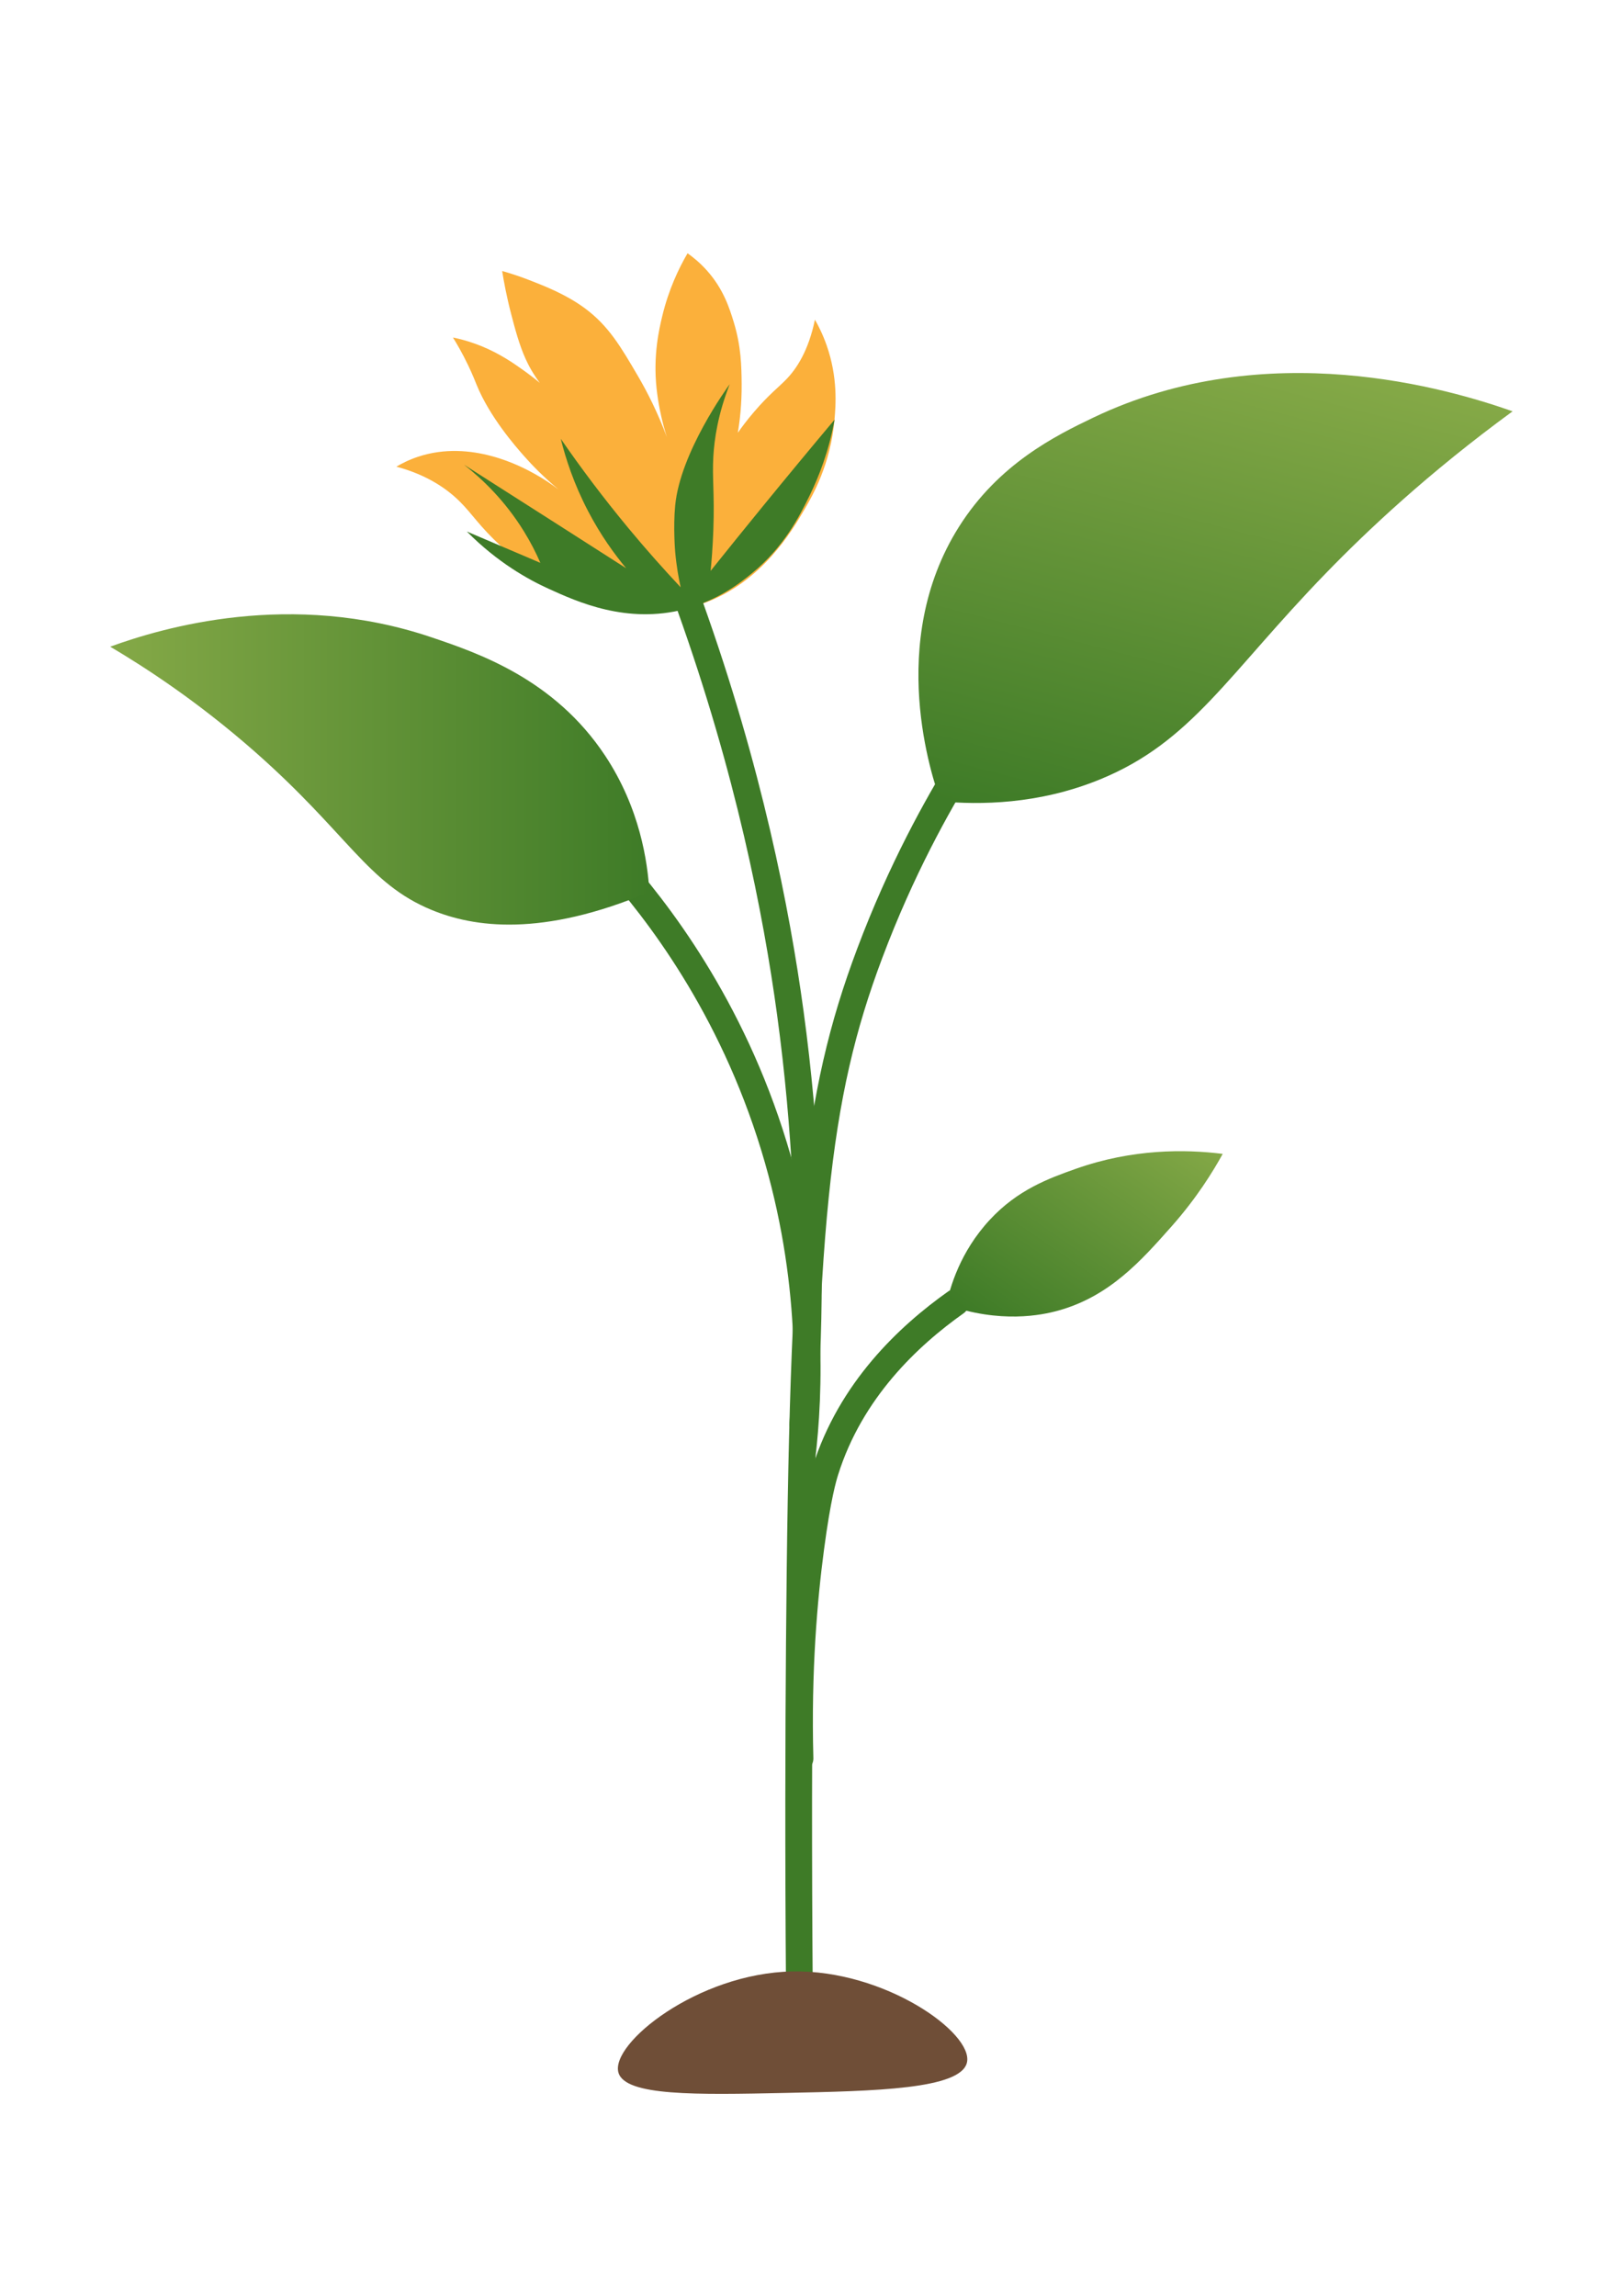 <?xml version="1.0" encoding="UTF-8"?>
<svg id="Layer_2" data-name="Layer 2" xmlns="http://www.w3.org/2000/svg" xmlns:xlink="http://www.w3.org/1999/xlink" viewBox="0 0 300.91 432">
  <defs>
    <style>
      .cls-1 {
        fill: url(#linear-gradient-3);
      }

      .cls-2 {
        fill: url(#linear-gradient-2);
      }

      .cls-3 {
        fill: #6f4e37;
      }

      .cls-4 {
        fill: url(#linear-gradient);
      }

      .cls-5 {
        fill: #fff;
      }

      .cls-6 {
        fill: #3e7b27;
      }

      .cls-7 {
        fill: none;
        stroke: #3e7b27;
        stroke-linecap: round;
        stroke-miterlimit: 10;
        stroke-width: 5.03px;
      }

      .cls-8 {
        fill: #fbb03b;
      }
    </style>
    <linearGradient id="linear-gradient" x1="20.74" y1="144.77" x2="122.21" y2="144.77" gradientUnits="userSpaceOnUse">
      <stop offset="0" stop-color="#85a947"/>
      <stop offset="1" stop-color="#3e7b27"/>
    </linearGradient>
    <linearGradient id="linear-gradient-2" x1="14.71" y1="-13.86" x2="14.71" y2="73.04" gradientTransform="translate(217.45 75.71) rotate(14.52) scale(1.13)" xlink:href="#linear-gradient"/>
    <linearGradient id="linear-gradient-3" x1="-4.7" y1="529.53" x2="-4.7" y2="570.76" gradientTransform="translate(597.37 -354.35) rotate(-145.5) scale(1.38 -1.28)" xlink:href="#linear-gradient"/>
  </defs>
  <g id="Layer_1-2" data-name="Layer 1">
    <g>
      <rect class="cls-5" width="300.91" height="432"/>
      <g>
        <path class="cls-8" d="M99.6,107.16c-1.71-1.27-3.52-2.74-5.37-4.45-4.02-3.69-5.39-6.06-7.7-8.34-2.28-2.26-5.96-4.97-11.94-6.57.99-.58,2.37-1.3,4.1-1.87,10-3.32,19.59,1.94,21.86,3.19,1.86,1.02,3.38,2.08,4.56,2.98-2.81-2.34-4.98-4.58-6.52-6.33-1.49-1.69-6.44-7.31-8.91-13.4-.22-.55-.72-1.83-1.55-3.58-1.13-2.37-2.21-4.19-2.89-5.29,2.25.46,4.08,1.1,5.4,1.64,3.49,1.43,6.08,3.25,7.83,4.5.23.16.93.66,1.84,1.37,2.01,1.57,4.86,4,8.11,7.58-5.87-4.12-8.41-8.63-9.52-11.09-1.2-2.66-2-5.71-2.7-8.39-.86-3.3-1.38-6.11-1.7-8.12,1.32.37,3.16.94,5.32,1.79,2.79,1.09,6.73,2.63,10.22,5.2,4.49,3.31,6.79,7.26,10.07,12.87,1.7,2.91,3.65,6.73,5.41,11.44.1.27-1.38-3.82-1.96-9.2-.67-6.22.48-11.17,1.07-13.62,1.19-4.95,3.07-8.93,4.76-11.82.97.69,2.33,1.76,3.71,3.32,3.06,3.46,4.18,7.01,4.98,9.63,1.4,4.59,1.46,8.31,1.49,11.61.03,3.78-.34,6.94-.72,9.21.67-.95,1.69-2.34,3.03-3.9,2.79-3.27,4.71-4.71,6.11-6.17,1.91-1.98,4.15-5.32,5.37-11.21.65,1.14,1.48,2.77,2.2,4.82,2.14,6.08,1.72,11.31,1.48,14.03-.75,8.37-4.1,14.22-5.65,16.87-2.32,3.96-7.91,13.58-18.84,17.59-16.08,5.91-31.08-4.91-32.91-6.27Z"/>
        <g>
          <path class="cls-7" d="M115.26,161.89c8.37,9.33,22.32,27.31,30.42,53.86,7.6,24.91,6.68,46.29,5.24,58.53"/>
          <path class="cls-7" d="M181.05,143.94c-4.63,7.51-11.44,19.62-17.38,35.43-10.22,27.19-12.62,51.44-13.24,129.74-.14,17.32-.2,39.33,0,64.91"/>
          <path class="cls-4" d="M122.21,167.81c-20.29,8.59-33.1,6.64-40.97,3.4-12.1-4.98-15.71-14.32-33.32-29.81-10.8-9.5-20.72-15.9-27.18-19.73,9.85-3.58,33.98-10.73,60.5-1.75,8.71,2.95,23.08,7.82,32.64,22.26,6.55,9.9,7.99,19.97,8.33,25.63Z"/>
          <path class="cls-2" d="M177.02,150.78c7.28.65,18.32.63,29.97-4.13,17.32-7.08,24.01-19.74,42.6-38.88,7.56-7.79,19.11-18.73,35.06-30.38-11.94-4.2-46.2-14.46-78.88,1.17-7.12,3.41-17.82,8.69-25.31,20.56-13.75,21.8-5.02,47.28-3.44,51.67Z"/>
          <path class="cls-3" d="M116.38,389.95c-1.55-5.45,14.9-18.69,32.74-19.03,17.36-.34,34.08,11.58,32.85,17.12-1.13,5.06-17.39,5.39-34.16,5.74-16.79.35-30.16.62-31.43-3.83Z"/>
          <path class="cls-7" d="M129.86,114.03c11.05,30.89,16.25,57.38,18.86,76.5,3.14,22.98,3.41,41.6,3.41,49.63,0,10.98-.49,20.43-1.06,27.85"/>
          <path class="cls-7" d="M179.88,245.04c-8.88,6.29-19.79,16.49-24.57,31.72-.35,1.13-1.45,4.73-2.74,14.5-1.26,9.51-2.46,22.97-2.02,39.59"/>
          <path class="cls-1" d="M178.09,245.49c10.21,3.56,17.91,1.97,21.11,1.08,9.64-2.69,15.56-9.38,21.31-15.87,4.65-5.25,7.71-10.19,9.59-13.6-7.09-.89-16.98-.96-27.62,2.8-5.15,1.82-10.97,3.95-16.21,9.6-5.63,6.07-7.5,12.75-8.18,16Z"/>
          <path class="cls-6" d="M128.87,114.62c-10.93,2.84-20.19-1.37-25.64-3.85-3.79-1.72-9.58-4.92-15.38-10.77l13.84,5.9c-.81-1.86-1.81-3.85-3.08-5.9-3.58-5.82-7.85-9.87-11.28-12.56,5.9,3.75,11.8,7.51,17.69,11.28,4.27,2.73,8.55,5.47,12.82,8.2-2.25-2.7-4.84-6.28-7.18-10.77-2.67-5.12-4.21-9.86-5.13-13.59,3.74,5.42,7.99,11.1,12.82,16.92,3.28,3.95,6.55,7.62,9.74,11.02-.37-1.68-.79-3.95-1.03-6.67,0,0-.4-4.58,0-8.72.95-9.99,9.78-22.17,10.26-22.82-2.22,5.65-2.89,10.32-3.08,13.59-.24,4.17.25,6.88,0,13.84-.12,3.26-.34,5.93-.51,7.69,3.2-4,6.45-8.02,9.74-12.05,4.54-5.56,9.07-11.03,13.59-16.41-1.1,6.06-3.01,10.81-4.61,14.1-2.03,4.15-4.91,9.88-11.02,14.87-2,1.63-6.22,5.02-12.56,6.67Z"/>
        </g>
      </g>
    </g>
  </g>
</svg>